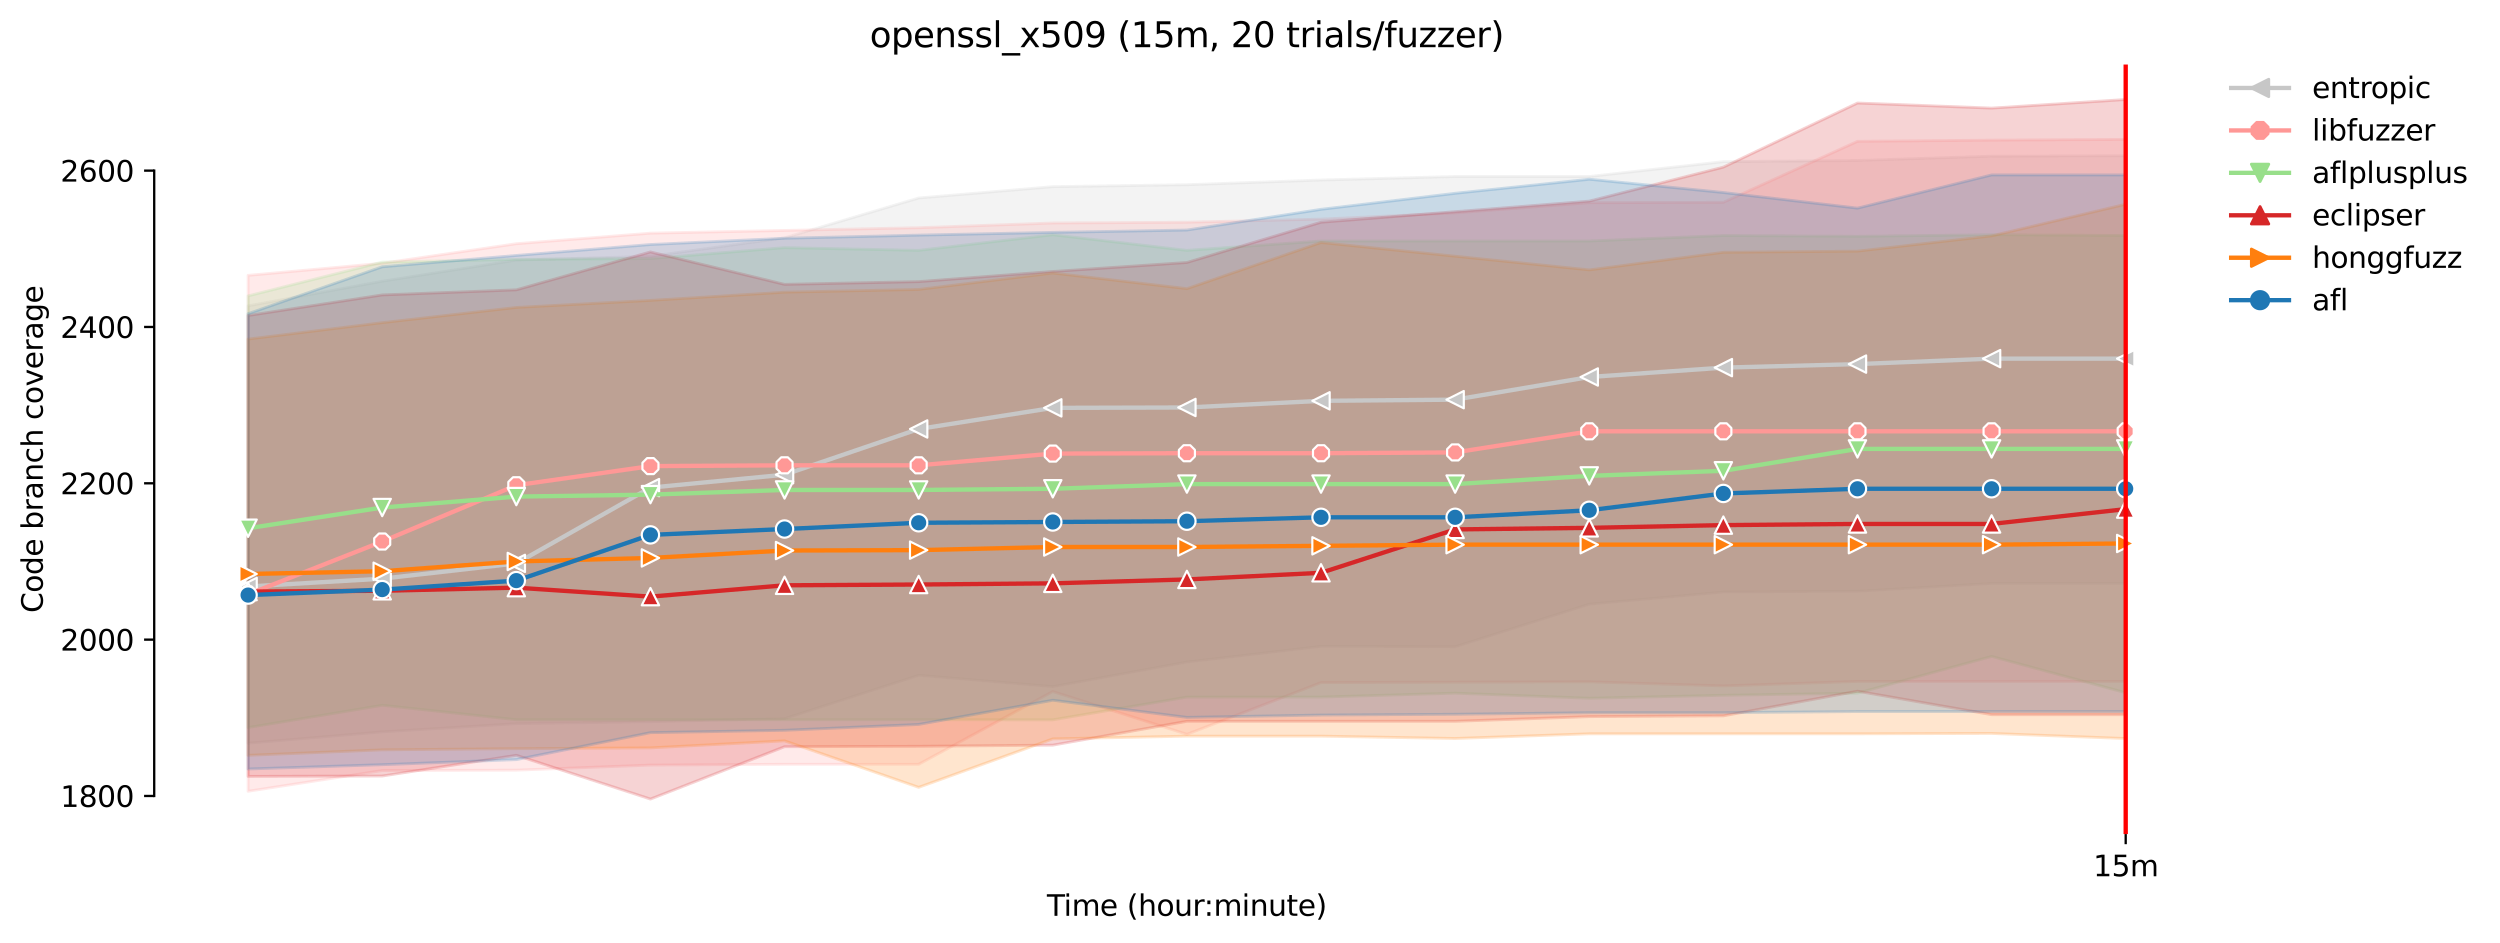 <?xml version="1.0" encoding="utf-8" standalone="no"?>
<!DOCTYPE svg PUBLIC "-//W3C//DTD SVG 1.1//EN"
  "http://www.w3.org/Graphics/SVG/1.1/DTD/svg11.dtd">
<svg xmlns:xlink="http://www.w3.org/1999/xlink" width="864.542pt" height="325.986pt" viewBox="0 0 864.542 325.986" xmlns="http://www.w3.org/2000/svg" version="1.1">
 <defs>
  <style type="text/css">*{stroke-linejoin: round; stroke-linecap: butt}</style>
 </defs>
 <g id="figure_1">
  <g id="patch_1">
   <path d="M 0 325.986 
L 864.542 325.986 
L 864.542 0 
L 0 0 
z
" style="fill: #ffffff"/>
  </g>
  <g id="axes_1">
   <g id="patch_2">
    <path d="M 53.328 288.43 
L 767.568 288.43 
L 767.568 22.318 
L 53.328 22.318 
z
" style="fill: #ffffff"/>
   </g>
   <g id="PolyCollection_1">
    <defs>
     <path id="m951d00cdc3" d="M 85.794 -220.213 
L 85.794 -68.979 
L 132.173 -72.898 
L 178.552 -75.736 
L 224.931 -76.412 
L 271.31 -77.493 
L 317.69 -92.492 
L 364.069 -88.576 
L 410.448 -97.09 
L 456.827 -102.496 
L 503.207 -102.358 
L 549.586 -117.093 
L 595.965 -121.282 
L 642.344 -121.552 
L 688.723 -124.256 
L 735.103 -124.256 
L 735.103 -272.111 
L 735.103 -272.111 
L 688.723 -271.975 
L 642.344 -270.489 
L 595.965 -270.083 
L 549.586 -264.948 
L 503.207 -264.948 
L 456.827 -263.731 
L 410.448 -262.109 
L 364.069 -261.434 
L 317.69 -257.514 
L 271.31 -243.729 
L 224.931 -237.377 
L 178.552 -236.025 
L 132.173 -228.727 
L 85.794 -220.213 
z
" style="stroke: #c7c7c7; stroke-opacity: 0.2"/>
    </defs>
    <g clip-path="url(#p926aef481c)">
     <use xlink:href="#m951d00cdc3" x="0" y="325.986" style="fill: #c7c7c7; fill-opacity: 0.2; stroke: #c7c7c7; stroke-opacity: 0.2"/>
    </g>
   </g>
   <g id="PolyCollection_2">
    <defs>
     <path id="mee00243ca5" d="M 85.794 -230.754 
L 85.794 -52.355 
L 132.173 -59.518 
L 178.552 -59.653 
L 224.931 -61.41 
L 271.31 -61.681 
L 317.69 -61.681 
L 364.069 -86.842 
L 410.448 -72.054 
L 456.827 -89.927 
L 503.207 -90.062 
L 549.586 -90.198 
L 595.965 -88.782 
L 642.344 -90.333 
L 688.723 -90.333 
L 735.103 -90.333 
L 735.103 -277.787 
L 735.103 -277.787 
L 688.723 -277.517 
L 642.344 -277.111 
L 595.965 -256.028 
L 549.586 -255.899 
L 503.207 -252.379 
L 456.827 -250.216 
L 410.448 -249.135 
L 364.069 -248.865 
L 317.69 -247.243 
L 271.31 -246.297 
L 224.931 -245.351 
L 178.552 -241.702 
L 132.173 -234.944 
L 85.794 -230.754 
z
" style="stroke: #ff9896; stroke-opacity: 0.2"/>
    </defs>
    <g clip-path="url(#p926aef481c)">
     <use xlink:href="#mee00243ca5" x="0" y="325.986" style="fill: #ff9896; fill-opacity: 0.2; stroke: #ff9896; stroke-opacity: 0.2"/>
    </g>
   </g>
   <g id="PolyCollection_3">
    <defs>
     <path id="m7e05499fe4" d="M 85.794 -223.666 
L 85.794 -74.385 
L 132.173 -82.095 
L 178.552 -77.088 
L 224.931 -77.088 
L 271.31 -77.088 
L 317.69 -77.088 
L 364.069 -77.061 
L 410.448 -84.903 
L 456.827 -84.927 
L 503.207 -86.278 
L 549.586 -84.521 
L 595.965 -85.545 
L 642.344 -86.278 
L 688.723 -98.982 
L 735.103 -86.413 
L 735.103 -244.54 
L 735.103 -244.54 
L 688.723 -244.81 
L 642.344 -244.269 
L 595.965 -244.54 
L 549.586 -242.648 
L 503.207 -242.648 
L 456.827 -242.648 
L 410.448 -239.404 
L 364.069 -244.81 
L 317.69 -239.404 
L 271.31 -240.35 
L 224.931 -236.566 
L 178.552 -236.296 
L 132.173 -235.35 
L 85.794 -223.666 
z
" style="stroke: #98df8a; stroke-opacity: 0.2"/>
    </defs>
    <g clip-path="url(#p926aef481c)">
     <use xlink:href="#m7e05499fe4" x="0" y="325.986" style="fill: #98df8a; fill-opacity: 0.2; stroke: #98df8a; stroke-opacity: 0.2"/>
    </g>
   </g>
   <g id="PolyCollection_4">
    <defs>
     <path id="ma77e0208a6" d="M 85.794 -216.874 
L 85.794 -57.491 
L 132.173 -57.626 
L 178.552 -64.789 
L 224.931 -49.652 
L 271.31 -67.762 
L 317.69 -67.898 
L 364.069 -68.303 
L 410.448 -76.547 
L 456.827 -76.547 
L 503.207 -76.547 
L 549.586 -78.169 
L 595.965 -78.439 
L 642.344 -86.954 
L 688.723 -78.845 
L 735.103 -78.845 
L 735.103 -291.572 
L 735.103 -291.572 
L 688.723 -288.599 
L 642.344 -290.356 
L 595.965 -268.191 
L 549.586 -256.433 
L 503.207 -252.784 
L 456.827 -249.135 
L 410.448 -235.214 
L 364.069 -232.106 
L 317.69 -228.592 
L 271.31 -227.646 
L 224.931 -238.863 
L 178.552 -225.754 
L 132.173 -223.997 
L 85.794 -216.874 
z
" style="stroke: #d62728; stroke-opacity: 0.2"/>
    </defs>
    <g clip-path="url(#p926aef481c)">
     <use xlink:href="#ma77e0208a6" x="0" y="325.986" style="fill: #d62728; fill-opacity: 0.2; stroke: #d62728; stroke-opacity: 0.2"/>
    </g>
   </g>
   <g id="PolyCollection_5">
    <defs>
     <path id="m28df4990fc" d="M 85.794 -208.725 
L 85.794 -64.789 
L 132.173 -66.681 
L 178.552 -67.087 
L 224.931 -67.357 
L 271.31 -69.79 
L 317.69 -53.707 
L 364.069 -70.465 
L 410.448 -71.412 
L 456.827 -71.412 
L 503.207 -70.601 
L 549.586 -72.222 
L 595.965 -72.222 
L 642.344 -72.222 
L 688.723 -72.358 
L 735.103 -70.584 
L 735.103 -255.352 
L 735.103 -255.352 
L 688.723 -244.405 
L 642.344 -239.134 
L 595.965 -238.728 
L 549.586 -232.646 
L 503.207 -237.377 
L 456.827 -242.107 
L 410.448 -226.159 
L 364.069 -231.565 
L 317.69 -225.889 
L 271.31 -224.943 
L 224.931 -222.105 
L 178.552 -219.672 
L 132.173 -214.401 
L 85.794 -208.725 
z
" style="stroke: #ff7f0e; stroke-opacity: 0.2"/>
    </defs>
    <g clip-path="url(#p926aef481c)">
     <use xlink:href="#m28df4990fc" x="0" y="325.986" style="fill: #ff7f0e; fill-opacity: 0.2; stroke: #ff7f0e; stroke-opacity: 0.2"/>
    </g>
   </g>
   <g id="PolyCollection_6">
    <defs>
     <path id="m17e80c202d" d="M 85.794 -217.51 
L 85.794 -60.059 
L 132.173 -61.546 
L 178.552 -63.302 
L 224.931 -72.625 
L 271.31 -73.439 
L 317.69 -75.466 
L 364.069 -83.829 
L 410.448 -77.899 
L 456.827 -78.71 
L 503.207 -78.98 
L 549.586 -79.521 
L 595.965 -79.521 
L 642.344 -79.926 
L 688.723 -79.926 
L 735.103 -79.926 
L 735.103 -265.488 
L 735.103 -265.488 
L 688.723 -265.488 
L 642.344 -254 
L 595.965 -259.406 
L 549.586 -264.001 
L 503.207 -259.136 
L 456.827 -253.595 
L 410.448 -246.432 
L 364.069 -245.621 
L 317.69 -244.675 
L 271.31 -243.594 
L 224.931 -241.431 
L 178.552 -237.647 
L 132.173 -233.728 
L 85.794 -217.51 
z
" style="stroke: #1f77b4; stroke-opacity: 0.2"/>
    </defs>
    <g clip-path="url(#p926aef481c)">
     <use xlink:href="#m17e80c202d" x="0" y="325.986" style="fill: #1f77b4; fill-opacity: 0.2; stroke: #1f77b4; stroke-opacity: 0.2"/>
    </g>
   </g>
   <g id="matplotlib.axis_1">
    <g id="xtick_1">
     <g id="line2d_1">
      <defs>
       <path id="m8b0d5ce87f" d="M 0 0 
L 0 3.5 
" style="stroke: #000000; stroke-width: 0.8"/>
      </defs>
      <g>
       <use xlink:href="#m8b0d5ce87f" x="735.103" y="288.43" style="stroke: #000000; stroke-width: 0.8"/>
      </g>
     </g>
     <g id="text_1">
      <!-- 15m -->
      <g transform="translate(723.87 303.029) scale(0.1 -0.1)">
       <defs>
        <path id="DejaVuSans-31" d="M 794 531 
L 1825 531 
L 1825 4091 
L 703 3866 
L 703 4441 
L 1819 4666 
L 2450 4666 
L 2450 531 
L 3481 531 
L 3481 0 
L 794 0 
L 794 531 
z
" transform="scale(0.016)"/>
        <path id="DejaVuSans-35" d="M 691 4666 
L 3169 4666 
L 3169 4134 
L 1269 4134 
L 1269 2991 
Q 1406 3038 1543 3061 
Q 1681 3084 1819 3084 
Q 2600 3084 3056 2656 
Q 3513 2228 3513 1497 
Q 3513 744 3044 326 
Q 2575 -91 1722 -91 
Q 1428 -91 1123 -41 
Q 819 9 494 109 
L 494 744 
Q 775 591 1075 516 
Q 1375 441 1709 441 
Q 2250 441 2565 725 
Q 2881 1009 2881 1497 
Q 2881 1984 2565 2268 
Q 2250 2553 1709 2553 
Q 1456 2553 1204 2497 
Q 953 2441 691 2322 
L 691 4666 
z
" transform="scale(0.016)"/>
        <path id="DejaVuSans-6d" d="M 3328 2828 
Q 3544 3216 3844 3400 
Q 4144 3584 4550 3584 
Q 5097 3584 5394 3201 
Q 5691 2819 5691 2113 
L 5691 0 
L 5113 0 
L 5113 2094 
Q 5113 2597 4934 2840 
Q 4756 3084 4391 3084 
Q 3944 3084 3684 2787 
Q 3425 2491 3425 1978 
L 3425 0 
L 2847 0 
L 2847 2094 
Q 2847 2600 2669 2842 
Q 2491 3084 2119 3084 
Q 1678 3084 1418 2786 
Q 1159 2488 1159 1978 
L 1159 0 
L 581 0 
L 581 3500 
L 1159 3500 
L 1159 2956 
Q 1356 3278 1631 3431 
Q 1906 3584 2284 3584 
Q 2666 3584 2933 3390 
Q 3200 3197 3328 2828 
z
" transform="scale(0.016)"/>
       </defs>
       <use xlink:href="#DejaVuSans-31"/>
       <use xlink:href="#DejaVuSans-35" x="63.623"/>
       <use xlink:href="#DejaVuSans-6d" x="127.246"/>
      </g>
     </g>
    </g>
    <g id="text_2">
     <!-- Time (hour:minute) -->
     <g transform="translate(362.041 316.707) scale(0.1 -0.1)">
      <defs>
       <path id="DejaVuSans-54" d="M -19 4666 
L 3928 4666 
L 3928 4134 
L 2272 4134 
L 2272 0 
L 1638 0 
L 1638 4134 
L -19 4134 
L -19 4666 
z
" transform="scale(0.016)"/>
       <path id="DejaVuSans-69" d="M 603 3500 
L 1178 3500 
L 1178 0 
L 603 0 
L 603 3500 
z
M 603 4863 
L 1178 4863 
L 1178 4134 
L 603 4134 
L 603 4863 
z
" transform="scale(0.016)"/>
       <path id="DejaVuSans-65" d="M 3597 1894 
L 3597 1613 
L 953 1613 
Q 991 1019 1311 708 
Q 1631 397 2203 397 
Q 2534 397 2845 478 
Q 3156 559 3463 722 
L 3463 178 
Q 3153 47 2828 -22 
Q 2503 -91 2169 -91 
Q 1331 -91 842 396 
Q 353 884 353 1716 
Q 353 2575 817 3079 
Q 1281 3584 2069 3584 
Q 2775 3584 3186 3129 
Q 3597 2675 3597 1894 
z
M 3022 2063 
Q 3016 2534 2758 2815 
Q 2500 3097 2075 3097 
Q 1594 3097 1305 2825 
Q 1016 2553 972 2059 
L 3022 2063 
z
" transform="scale(0.016)"/>
       <path id="DejaVuSans-20" transform="scale(0.016)"/>
       <path id="DejaVuSans-28" d="M 1984 4856 
Q 1566 4138 1362 3434 
Q 1159 2731 1159 2009 
Q 1159 1288 1364 580 
Q 1569 -128 1984 -844 
L 1484 -844 
Q 1016 -109 783 600 
Q 550 1309 550 2009 
Q 550 2706 781 3412 
Q 1013 4119 1484 4856 
L 1984 4856 
z
" transform="scale(0.016)"/>
       <path id="DejaVuSans-68" d="M 3513 2113 
L 3513 0 
L 2938 0 
L 2938 2094 
Q 2938 2591 2744 2837 
Q 2550 3084 2163 3084 
Q 1697 3084 1428 2787 
Q 1159 2491 1159 1978 
L 1159 0 
L 581 0 
L 581 4863 
L 1159 4863 
L 1159 2956 
Q 1366 3272 1645 3428 
Q 1925 3584 2291 3584 
Q 2894 3584 3203 3211 
Q 3513 2838 3513 2113 
z
" transform="scale(0.016)"/>
       <path id="DejaVuSans-6f" d="M 1959 3097 
Q 1497 3097 1228 2736 
Q 959 2375 959 1747 
Q 959 1119 1226 758 
Q 1494 397 1959 397 
Q 2419 397 2687 759 
Q 2956 1122 2956 1747 
Q 2956 2369 2687 2733 
Q 2419 3097 1959 3097 
z
M 1959 3584 
Q 2709 3584 3137 3096 
Q 3566 2609 3566 1747 
Q 3566 888 3137 398 
Q 2709 -91 1959 -91 
Q 1206 -91 779 398 
Q 353 888 353 1747 
Q 353 2609 779 3096 
Q 1206 3584 1959 3584 
z
" transform="scale(0.016)"/>
       <path id="DejaVuSans-75" d="M 544 1381 
L 544 3500 
L 1119 3500 
L 1119 1403 
Q 1119 906 1312 657 
Q 1506 409 1894 409 
Q 2359 409 2629 706 
Q 2900 1003 2900 1516 
L 2900 3500 
L 3475 3500 
L 3475 0 
L 2900 0 
L 2900 538 
Q 2691 219 2414 64 
Q 2138 -91 1772 -91 
Q 1169 -91 856 284 
Q 544 659 544 1381 
z
M 1991 3584 
L 1991 3584 
z
" transform="scale(0.016)"/>
       <path id="DejaVuSans-72" d="M 2631 2963 
Q 2534 3019 2420 3045 
Q 2306 3072 2169 3072 
Q 1681 3072 1420 2755 
Q 1159 2438 1159 1844 
L 1159 0 
L 581 0 
L 581 3500 
L 1159 3500 
L 1159 2956 
Q 1341 3275 1631 3429 
Q 1922 3584 2338 3584 
Q 2397 3584 2469 3576 
Q 2541 3569 2628 3553 
L 2631 2963 
z
" transform="scale(0.016)"/>
       <path id="DejaVuSans-3a" d="M 750 794 
L 1409 794 
L 1409 0 
L 750 0 
L 750 794 
z
M 750 3309 
L 1409 3309 
L 1409 2516 
L 750 2516 
L 750 3309 
z
" transform="scale(0.016)"/>
       <path id="DejaVuSans-6e" d="M 3513 2113 
L 3513 0 
L 2938 0 
L 2938 2094 
Q 2938 2591 2744 2837 
Q 2550 3084 2163 3084 
Q 1697 3084 1428 2787 
Q 1159 2491 1159 1978 
L 1159 0 
L 581 0 
L 581 3500 
L 1159 3500 
L 1159 2956 
Q 1366 3272 1645 3428 
Q 1925 3584 2291 3584 
Q 2894 3584 3203 3211 
Q 3513 2838 3513 2113 
z
" transform="scale(0.016)"/>
       <path id="DejaVuSans-74" d="M 1172 4494 
L 1172 3500 
L 2356 3500 
L 2356 3053 
L 1172 3053 
L 1172 1153 
Q 1172 725 1289 603 
Q 1406 481 1766 481 
L 2356 481 
L 2356 0 
L 1766 0 
Q 1100 0 847 248 
Q 594 497 594 1153 
L 594 3053 
L 172 3053 
L 172 3500 
L 594 3500 
L 594 4494 
L 1172 4494 
z
" transform="scale(0.016)"/>
       <path id="DejaVuSans-29" d="M 513 4856 
L 1013 4856 
Q 1481 4119 1714 3412 
Q 1947 2706 1947 2009 
Q 1947 1309 1714 600 
Q 1481 -109 1013 -844 
L 513 -844 
Q 928 -128 1133 580 
Q 1338 1288 1338 2009 
Q 1338 2731 1133 3434 
Q 928 4138 513 4856 
z
" transform="scale(0.016)"/>
      </defs>
      <use xlink:href="#DejaVuSans-54"/>
      <use xlink:href="#DejaVuSans-69" x="57.959"/>
      <use xlink:href="#DejaVuSans-6d" x="85.742"/>
      <use xlink:href="#DejaVuSans-65" x="183.154"/>
      <use xlink:href="#DejaVuSans-20" x="244.678"/>
      <use xlink:href="#DejaVuSans-28" x="276.465"/>
      <use xlink:href="#DejaVuSans-68" x="315.479"/>
      <use xlink:href="#DejaVuSans-6f" x="378.857"/>
      <use xlink:href="#DejaVuSans-75" x="440.039"/>
      <use xlink:href="#DejaVuSans-72" x="503.418"/>
      <use xlink:href="#DejaVuSans-3a" x="542.781"/>
      <use xlink:href="#DejaVuSans-6d" x="576.473"/>
      <use xlink:href="#DejaVuSans-69" x="673.885"/>
      <use xlink:href="#DejaVuSans-6e" x="701.668"/>
      <use xlink:href="#DejaVuSans-75" x="765.047"/>
      <use xlink:href="#DejaVuSans-74" x="828.426"/>
      <use xlink:href="#DejaVuSans-65" x="867.635"/>
      <use xlink:href="#DejaVuSans-29" x="929.158"/>
     </g>
    </g>
   </g>
   <g id="matplotlib.axis_2">
    <g id="ytick_1">
     <g id="line2d_2">
      <defs>
       <path id="m425a726127" d="M 0 0 
L -3.5 0 
" style="stroke: #000000; stroke-width: 0.8"/>
      </defs>
      <g>
       <use xlink:href="#m425a726127" x="53.328" y="275.253" style="stroke: #000000; stroke-width: 0.8"/>
      </g>
     </g>
     <g id="text_3">
      <!-- 1800 -->
      <g transform="translate(20.878 279.052) scale(0.1 -0.1)">
       <defs>
        <path id="DejaVuSans-38" d="M 2034 2216 
Q 1584 2216 1326 1975 
Q 1069 1734 1069 1313 
Q 1069 891 1326 650 
Q 1584 409 2034 409 
Q 2484 409 2743 651 
Q 3003 894 3003 1313 
Q 3003 1734 2745 1975 
Q 2488 2216 2034 2216 
z
M 1403 2484 
Q 997 2584 770 2862 
Q 544 3141 544 3541 
Q 544 4100 942 4425 
Q 1341 4750 2034 4750 
Q 2731 4750 3128 4425 
Q 3525 4100 3525 3541 
Q 3525 3141 3298 2862 
Q 3072 2584 2669 2484 
Q 3125 2378 3379 2068 
Q 3634 1759 3634 1313 
Q 3634 634 3220 271 
Q 2806 -91 2034 -91 
Q 1263 -91 848 271 
Q 434 634 434 1313 
Q 434 1759 690 2068 
Q 947 2378 1403 2484 
z
M 1172 3481 
Q 1172 3119 1398 2916 
Q 1625 2713 2034 2713 
Q 2441 2713 2670 2916 
Q 2900 3119 2900 3481 
Q 2900 3844 2670 4047 
Q 2441 4250 2034 4250 
Q 1625 4250 1398 4047 
Q 1172 3844 1172 3481 
z
" transform="scale(0.016)"/>
        <path id="DejaVuSans-30" d="M 2034 4250 
Q 1547 4250 1301 3770 
Q 1056 3291 1056 2328 
Q 1056 1369 1301 889 
Q 1547 409 2034 409 
Q 2525 409 2770 889 
Q 3016 1369 3016 2328 
Q 3016 3291 2770 3770 
Q 2525 4250 2034 4250 
z
M 2034 4750 
Q 2819 4750 3233 4129 
Q 3647 3509 3647 2328 
Q 3647 1150 3233 529 
Q 2819 -91 2034 -91 
Q 1250 -91 836 529 
Q 422 1150 422 2328 
Q 422 3509 836 4129 
Q 1250 4750 2034 4750 
z
" transform="scale(0.016)"/>
       </defs>
       <use xlink:href="#DejaVuSans-31"/>
       <use xlink:href="#DejaVuSans-38" x="63.623"/>
       <use xlink:href="#DejaVuSans-30" x="127.246"/>
       <use xlink:href="#DejaVuSans-30" x="190.869"/>
      </g>
     </g>
    </g>
    <g id="ytick_2">
     <g id="line2d_3">
      <g>
       <use xlink:href="#m425a726127" x="53.328" y="221.193" style="stroke: #000000; stroke-width: 0.8"/>
      </g>
     </g>
     <g id="text_4">
      <!-- 2000 -->
      <g transform="translate(20.878 224.992) scale(0.1 -0.1)">
       <defs>
        <path id="DejaVuSans-32" d="M 1228 531 
L 3431 531 
L 3431 0 
L 469 0 
L 469 531 
Q 828 903 1448 1529 
Q 2069 2156 2228 2338 
Q 2531 2678 2651 2914 
Q 2772 3150 2772 3378 
Q 2772 3750 2511 3984 
Q 2250 4219 1831 4219 
Q 1534 4219 1204 4116 
Q 875 4013 500 3803 
L 500 4441 
Q 881 4594 1212 4672 
Q 1544 4750 1819 4750 
Q 2544 4750 2975 4387 
Q 3406 4025 3406 3419 
Q 3406 3131 3298 2873 
Q 3191 2616 2906 2266 
Q 2828 2175 2409 1742 
Q 1991 1309 1228 531 
z
" transform="scale(0.016)"/>
       </defs>
       <use xlink:href="#DejaVuSans-32"/>
       <use xlink:href="#DejaVuSans-30" x="63.623"/>
       <use xlink:href="#DejaVuSans-30" x="127.246"/>
       <use xlink:href="#DejaVuSans-30" x="190.869"/>
      </g>
     </g>
    </g>
    <g id="ytick_3">
     <g id="line2d_4">
      <g>
       <use xlink:href="#m425a726127" x="53.328" y="167.132" style="stroke: #000000; stroke-width: 0.8"/>
      </g>
     </g>
     <g id="text_5">
      <!-- 2200 -->
      <g transform="translate(20.878 170.931) scale(0.1 -0.1)">
       <use xlink:href="#DejaVuSans-32"/>
       <use xlink:href="#DejaVuSans-32" x="63.623"/>
       <use xlink:href="#DejaVuSans-30" x="127.246"/>
       <use xlink:href="#DejaVuSans-30" x="190.869"/>
      </g>
     </g>
    </g>
    <g id="ytick_4">
     <g id="line2d_5">
      <g>
       <use xlink:href="#m425a726127" x="53.328" y="113.072" style="stroke: #000000; stroke-width: 0.8"/>
      </g>
     </g>
     <g id="text_6">
      <!-- 2400 -->
      <g transform="translate(20.878 116.871) scale(0.1 -0.1)">
       <defs>
        <path id="DejaVuSans-34" d="M 2419 4116 
L 825 1625 
L 2419 1625 
L 2419 4116 
z
M 2253 4666 
L 3047 4666 
L 3047 1625 
L 3713 1625 
L 3713 1100 
L 3047 1100 
L 3047 0 
L 2419 0 
L 2419 1100 
L 313 1100 
L 313 1709 
L 2253 4666 
z
" transform="scale(0.016)"/>
       </defs>
       <use xlink:href="#DejaVuSans-32"/>
       <use xlink:href="#DejaVuSans-34" x="63.623"/>
       <use xlink:href="#DejaVuSans-30" x="127.246"/>
       <use xlink:href="#DejaVuSans-30" x="190.869"/>
      </g>
     </g>
    </g>
    <g id="ytick_5">
     <g id="line2d_6">
      <g>
       <use xlink:href="#m425a726127" x="53.328" y="59.012" style="stroke: #000000; stroke-width: 0.8"/>
      </g>
     </g>
     <g id="text_7">
      <!-- 2600 -->
      <g transform="translate(20.878 62.811) scale(0.1 -0.1)">
       <defs>
        <path id="DejaVuSans-36" d="M 2113 2584 
Q 1688 2584 1439 2293 
Q 1191 2003 1191 1497 
Q 1191 994 1439 701 
Q 1688 409 2113 409 
Q 2538 409 2786 701 
Q 3034 994 3034 1497 
Q 3034 2003 2786 2293 
Q 2538 2584 2113 2584 
z
M 3366 4563 
L 3366 3988 
Q 3128 4100 2886 4159 
Q 2644 4219 2406 4219 
Q 1781 4219 1451 3797 
Q 1122 3375 1075 2522 
Q 1259 2794 1537 2939 
Q 1816 3084 2150 3084 
Q 2853 3084 3261 2657 
Q 3669 2231 3669 1497 
Q 3669 778 3244 343 
Q 2819 -91 2113 -91 
Q 1303 -91 875 529 
Q 447 1150 447 2328 
Q 447 3434 972 4092 
Q 1497 4750 2381 4750 
Q 2619 4750 2861 4703 
Q 3103 4656 3366 4563 
z
" transform="scale(0.016)"/>
       </defs>
       <use xlink:href="#DejaVuSans-32"/>
       <use xlink:href="#DejaVuSans-36" x="63.623"/>
       <use xlink:href="#DejaVuSans-30" x="127.246"/>
       <use xlink:href="#DejaVuSans-30" x="190.869"/>
      </g>
     </g>
    </g>
    <g id="text_8">
     <!-- Code branch coverage -->
     <g transform="translate(14.798 211.949) rotate(-90) scale(0.1 -0.1)">
      <defs>
       <path id="DejaVuSans-43" d="M 4122 4306 
L 4122 3641 
Q 3803 3938 3442 4084 
Q 3081 4231 2675 4231 
Q 1875 4231 1450 3742 
Q 1025 3253 1025 2328 
Q 1025 1406 1450 917 
Q 1875 428 2675 428 
Q 3081 428 3442 575 
Q 3803 722 4122 1019 
L 4122 359 
Q 3791 134 3420 21 
Q 3050 -91 2638 -91 
Q 1578 -91 968 557 
Q 359 1206 359 2328 
Q 359 3453 968 4101 
Q 1578 4750 2638 4750 
Q 3056 4750 3426 4639 
Q 3797 4528 4122 4306 
z
" transform="scale(0.016)"/>
       <path id="DejaVuSans-64" d="M 2906 2969 
L 2906 4863 
L 3481 4863 
L 3481 0 
L 2906 0 
L 2906 525 
Q 2725 213 2448 61 
Q 2172 -91 1784 -91 
Q 1150 -91 751 415 
Q 353 922 353 1747 
Q 353 2572 751 3078 
Q 1150 3584 1784 3584 
Q 2172 3584 2448 3432 
Q 2725 3281 2906 2969 
z
M 947 1747 
Q 947 1113 1208 752 
Q 1469 391 1925 391 
Q 2381 391 2643 752 
Q 2906 1113 2906 1747 
Q 2906 2381 2643 2742 
Q 2381 3103 1925 3103 
Q 1469 3103 1208 2742 
Q 947 2381 947 1747 
z
" transform="scale(0.016)"/>
       <path id="DejaVuSans-62" d="M 3116 1747 
Q 3116 2381 2855 2742 
Q 2594 3103 2138 3103 
Q 1681 3103 1420 2742 
Q 1159 2381 1159 1747 
Q 1159 1113 1420 752 
Q 1681 391 2138 391 
Q 2594 391 2855 752 
Q 3116 1113 3116 1747 
z
M 1159 2969 
Q 1341 3281 1617 3432 
Q 1894 3584 2278 3584 
Q 2916 3584 3314 3078 
Q 3713 2572 3713 1747 
Q 3713 922 3314 415 
Q 2916 -91 2278 -91 
Q 1894 -91 1617 61 
Q 1341 213 1159 525 
L 1159 0 
L 581 0 
L 581 4863 
L 1159 4863 
L 1159 2969 
z
" transform="scale(0.016)"/>
       <path id="DejaVuSans-61" d="M 2194 1759 
Q 1497 1759 1228 1600 
Q 959 1441 959 1056 
Q 959 750 1161 570 
Q 1363 391 1709 391 
Q 2188 391 2477 730 
Q 2766 1069 2766 1631 
L 2766 1759 
L 2194 1759 
z
M 3341 1997 
L 3341 0 
L 2766 0 
L 2766 531 
Q 2569 213 2275 61 
Q 1981 -91 1556 -91 
Q 1019 -91 701 211 
Q 384 513 384 1019 
Q 384 1609 779 1909 
Q 1175 2209 1959 2209 
L 2766 2209 
L 2766 2266 
Q 2766 2663 2505 2880 
Q 2244 3097 1772 3097 
Q 1472 3097 1187 3025 
Q 903 2953 641 2809 
L 641 3341 
Q 956 3463 1253 3523 
Q 1550 3584 1831 3584 
Q 2591 3584 2966 3190 
Q 3341 2797 3341 1997 
z
" transform="scale(0.016)"/>
       <path id="DejaVuSans-63" d="M 3122 3366 
L 3122 2828 
Q 2878 2963 2633 3030 
Q 2388 3097 2138 3097 
Q 1578 3097 1268 2742 
Q 959 2388 959 1747 
Q 959 1106 1268 751 
Q 1578 397 2138 397 
Q 2388 397 2633 464 
Q 2878 531 3122 666 
L 3122 134 
Q 2881 22 2623 -34 
Q 2366 -91 2075 -91 
Q 1284 -91 818 406 
Q 353 903 353 1747 
Q 353 2603 823 3093 
Q 1294 3584 2113 3584 
Q 2378 3584 2631 3529 
Q 2884 3475 3122 3366 
z
" transform="scale(0.016)"/>
       <path id="DejaVuSans-76" d="M 191 3500 
L 800 3500 
L 1894 563 
L 2988 3500 
L 3597 3500 
L 2284 0 
L 1503 0 
L 191 3500 
z
" transform="scale(0.016)"/>
       <path id="DejaVuSans-67" d="M 2906 1791 
Q 2906 2416 2648 2759 
Q 2391 3103 1925 3103 
Q 1463 3103 1205 2759 
Q 947 2416 947 1791 
Q 947 1169 1205 825 
Q 1463 481 1925 481 
Q 2391 481 2648 825 
Q 2906 1169 2906 1791 
z
M 3481 434 
Q 3481 -459 3084 -895 
Q 2688 -1331 1869 -1331 
Q 1566 -1331 1297 -1286 
Q 1028 -1241 775 -1147 
L 775 -588 
Q 1028 -725 1275 -790 
Q 1522 -856 1778 -856 
Q 2344 -856 2625 -561 
Q 2906 -266 2906 331 
L 2906 616 
Q 2728 306 2450 153 
Q 2172 0 1784 0 
Q 1141 0 747 490 
Q 353 981 353 1791 
Q 353 2603 747 3093 
Q 1141 3584 1784 3584 
Q 2172 3584 2450 3431 
Q 2728 3278 2906 2969 
L 2906 3500 
L 3481 3500 
L 3481 434 
z
" transform="scale(0.016)"/>
      </defs>
      <use xlink:href="#DejaVuSans-43"/>
      <use xlink:href="#DejaVuSans-6f" x="69.824"/>
      <use xlink:href="#DejaVuSans-64" x="131.006"/>
      <use xlink:href="#DejaVuSans-65" x="194.482"/>
      <use xlink:href="#DejaVuSans-20" x="256.006"/>
      <use xlink:href="#DejaVuSans-62" x="287.793"/>
      <use xlink:href="#DejaVuSans-72" x="351.27"/>
      <use xlink:href="#DejaVuSans-61" x="392.383"/>
      <use xlink:href="#DejaVuSans-6e" x="453.662"/>
      <use xlink:href="#DejaVuSans-63" x="517.041"/>
      <use xlink:href="#DejaVuSans-68" x="572.021"/>
      <use xlink:href="#DejaVuSans-20" x="635.4"/>
      <use xlink:href="#DejaVuSans-63" x="667.188"/>
      <use xlink:href="#DejaVuSans-6f" x="722.168"/>
      <use xlink:href="#DejaVuSans-76" x="783.35"/>
      <use xlink:href="#DejaVuSans-65" x="842.529"/>
      <use xlink:href="#DejaVuSans-72" x="904.053"/>
      <use xlink:href="#DejaVuSans-61" x="945.166"/>
      <use xlink:href="#DejaVuSans-67" x="1006.445"/>
      <use xlink:href="#DejaVuSans-65" x="1069.922"/>
     </g>
    </g>
   </g>
   <g id="line2d_7">
    <path d="M 85.794 202.812 
L 132.173 200.109 
L 178.552 194.838 
L 224.931 168.619 
L 271.31 164.159 
L 317.69 148.346 
L 364.069 141.048 
L 410.448 140.913 
L 456.827 138.615 
L 503.207 138.21 
L 549.586 130.371 
L 595.965 127.128 
L 642.344 125.911 
L 688.723 124.019 
L 735.103 124.019 
" clip-path="url(#p926aef481c)" style="fill: none; stroke: #c7c7c7; stroke-width: 1.5; stroke-linecap: square"/>
    <defs>
     <path id="m25892e9fd3" d="M -3 -0 
L 3 3 
L 3 -3 
z
" style="stroke: #ffffff; stroke-width: 0.75; stroke-linejoin: miter"/>
    </defs>
    <g clip-path="url(#p926aef481c)">
     <use xlink:href="#m25892e9fd3" x="85.794" y="202.812" style="fill: #c7c7c7; stroke: #ffffff; stroke-width: 0.75; stroke-linejoin: miter"/>
     <use xlink:href="#m25892e9fd3" x="132.173" y="200.109" style="fill: #c7c7c7; stroke: #ffffff; stroke-width: 0.75; stroke-linejoin: miter"/>
     <use xlink:href="#m25892e9fd3" x="178.552" y="194.838" style="fill: #c7c7c7; stroke: #ffffff; stroke-width: 0.75; stroke-linejoin: miter"/>
     <use xlink:href="#m25892e9fd3" x="224.931" y="168.619" style="fill: #c7c7c7; stroke: #ffffff; stroke-width: 0.75; stroke-linejoin: miter"/>
     <use xlink:href="#m25892e9fd3" x="271.31" y="164.159" style="fill: #c7c7c7; stroke: #ffffff; stroke-width: 0.75; stroke-linejoin: miter"/>
     <use xlink:href="#m25892e9fd3" x="317.69" y="148.346" style="fill: #c7c7c7; stroke: #ffffff; stroke-width: 0.75; stroke-linejoin: miter"/>
     <use xlink:href="#m25892e9fd3" x="364.069" y="141.048" style="fill: #c7c7c7; stroke: #ffffff; stroke-width: 0.75; stroke-linejoin: miter"/>
     <use xlink:href="#m25892e9fd3" x="410.448" y="140.913" style="fill: #c7c7c7; stroke: #ffffff; stroke-width: 0.75; stroke-linejoin: miter"/>
     <use xlink:href="#m25892e9fd3" x="456.827" y="138.615" style="fill: #c7c7c7; stroke: #ffffff; stroke-width: 0.75; stroke-linejoin: miter"/>
     <use xlink:href="#m25892e9fd3" x="503.207" y="138.21" style="fill: #c7c7c7; stroke: #ffffff; stroke-width: 0.75; stroke-linejoin: miter"/>
     <use xlink:href="#m25892e9fd3" x="549.586" y="130.371" style="fill: #c7c7c7; stroke: #ffffff; stroke-width: 0.75; stroke-linejoin: miter"/>
     <use xlink:href="#m25892e9fd3" x="595.965" y="127.128" style="fill: #c7c7c7; stroke: #ffffff; stroke-width: 0.75; stroke-linejoin: miter"/>
     <use xlink:href="#m25892e9fd3" x="642.344" y="125.911" style="fill: #c7c7c7; stroke: #ffffff; stroke-width: 0.75; stroke-linejoin: miter"/>
     <use xlink:href="#m25892e9fd3" x="688.723" y="124.019" style="fill: #c7c7c7; stroke: #ffffff; stroke-width: 0.75; stroke-linejoin: miter"/>
     <use xlink:href="#m25892e9fd3" x="735.103" y="124.019" style="fill: #c7c7c7; stroke: #ffffff; stroke-width: 0.75; stroke-linejoin: miter"/>
    </g>
   </g>
   <g id="line2d_8">
    <path d="M 85.794 205.515 
L 132.173 187.27 
L 178.552 167.808 
L 224.931 161.186 
L 271.31 160.915 
L 317.69 160.915 
L 364.069 156.861 
L 410.448 156.726 
L 456.827 156.726 
L 503.207 156.455 
L 549.586 149.157 
L 595.965 149.157 
L 642.344 149.157 
L 688.723 149.157 
L 735.103 149.157 
" clip-path="url(#p926aef481c)" style="fill: none; stroke: #ff9896; stroke-width: 1.5; stroke-linecap: square"/>
    <defs>
     <path id="md20b3487ed" d="M -1.148 -2.772 
L -2.772 -1.148 
L -2.772 1.148 
L -1.148 2.772 
L 1.148 2.772 
L 2.772 1.148 
L 2.772 -1.148 
L 1.148 -2.772 
z
" style="stroke: #ffffff; stroke-width: 0.75; stroke-linejoin: miter"/>
    </defs>
    <g clip-path="url(#p926aef481c)">
     <use xlink:href="#md20b3487ed" x="85.794" y="205.515" style="fill: #ff9896; stroke: #ffffff; stroke-width: 0.75; stroke-linejoin: miter"/>
     <use xlink:href="#md20b3487ed" x="132.173" y="187.27" style="fill: #ff9896; stroke: #ffffff; stroke-width: 0.75; stroke-linejoin: miter"/>
     <use xlink:href="#md20b3487ed" x="178.552" y="167.808" style="fill: #ff9896; stroke: #ffffff; stroke-width: 0.75; stroke-linejoin: miter"/>
     <use xlink:href="#md20b3487ed" x="224.931" y="161.186" style="fill: #ff9896; stroke: #ffffff; stroke-width: 0.75; stroke-linejoin: miter"/>
     <use xlink:href="#md20b3487ed" x="271.31" y="160.915" style="fill: #ff9896; stroke: #ffffff; stroke-width: 0.75; stroke-linejoin: miter"/>
     <use xlink:href="#md20b3487ed" x="317.69" y="160.915" style="fill: #ff9896; stroke: #ffffff; stroke-width: 0.75; stroke-linejoin: miter"/>
     <use xlink:href="#md20b3487ed" x="364.069" y="156.861" style="fill: #ff9896; stroke: #ffffff; stroke-width: 0.75; stroke-linejoin: miter"/>
     <use xlink:href="#md20b3487ed" x="410.448" y="156.726" style="fill: #ff9896; stroke: #ffffff; stroke-width: 0.75; stroke-linejoin: miter"/>
     <use xlink:href="#md20b3487ed" x="456.827" y="156.726" style="fill: #ff9896; stroke: #ffffff; stroke-width: 0.75; stroke-linejoin: miter"/>
     <use xlink:href="#md20b3487ed" x="503.207" y="156.455" style="fill: #ff9896; stroke: #ffffff; stroke-width: 0.75; stroke-linejoin: miter"/>
     <use xlink:href="#md20b3487ed" x="549.586" y="149.157" style="fill: #ff9896; stroke: #ffffff; stroke-width: 0.75; stroke-linejoin: miter"/>
     <use xlink:href="#md20b3487ed" x="595.965" y="149.157" style="fill: #ff9896; stroke: #ffffff; stroke-width: 0.75; stroke-linejoin: miter"/>
     <use xlink:href="#md20b3487ed" x="642.344" y="149.157" style="fill: #ff9896; stroke: #ffffff; stroke-width: 0.75; stroke-linejoin: miter"/>
     <use xlink:href="#md20b3487ed" x="688.723" y="149.157" style="fill: #ff9896; stroke: #ffffff; stroke-width: 0.75; stroke-linejoin: miter"/>
     <use xlink:href="#md20b3487ed" x="735.103" y="149.157" style="fill: #ff9896; stroke: #ffffff; stroke-width: 0.75; stroke-linejoin: miter"/>
    </g>
   </g>
   <g id="line2d_9">
    <path d="M 85.794 182.675 
L 132.173 175.512 
L 178.552 171.727 
L 224.931 171.052 
L 271.31 169.43 
L 317.69 169.43 
L 364.069 169.024 
L 410.448 167.403 
L 456.827 167.403 
L 503.207 167.403 
L 549.586 164.564 
L 595.965 162.807 
L 642.344 155.239 
L 688.723 155.239 
L 735.103 155.239 
" clip-path="url(#p926aef481c)" style="fill: none; stroke: #98df8a; stroke-width: 1.5; stroke-linecap: square"/>
    <defs>
     <path id="m2203f569f6" d="M -0 3 
L 3 -3 
L -3 -3 
z
" style="stroke: #ffffff; stroke-width: 0.75; stroke-linejoin: miter"/>
    </defs>
    <g clip-path="url(#p926aef481c)">
     <use xlink:href="#m2203f569f6" x="85.794" y="182.675" style="fill: #98df8a; stroke: #ffffff; stroke-width: 0.75; stroke-linejoin: miter"/>
     <use xlink:href="#m2203f569f6" x="132.173" y="175.512" style="fill: #98df8a; stroke: #ffffff; stroke-width: 0.75; stroke-linejoin: miter"/>
     <use xlink:href="#m2203f569f6" x="178.552" y="171.727" style="fill: #98df8a; stroke: #ffffff; stroke-width: 0.75; stroke-linejoin: miter"/>
     <use xlink:href="#m2203f569f6" x="224.931" y="171.052" style="fill: #98df8a; stroke: #ffffff; stroke-width: 0.75; stroke-linejoin: miter"/>
     <use xlink:href="#m2203f569f6" x="271.31" y="169.43" style="fill: #98df8a; stroke: #ffffff; stroke-width: 0.75; stroke-linejoin: miter"/>
     <use xlink:href="#m2203f569f6" x="317.69" y="169.43" style="fill: #98df8a; stroke: #ffffff; stroke-width: 0.75; stroke-linejoin: miter"/>
     <use xlink:href="#m2203f569f6" x="364.069" y="169.024" style="fill: #98df8a; stroke: #ffffff; stroke-width: 0.75; stroke-linejoin: miter"/>
     <use xlink:href="#m2203f569f6" x="410.448" y="167.403" style="fill: #98df8a; stroke: #ffffff; stroke-width: 0.75; stroke-linejoin: miter"/>
     <use xlink:href="#m2203f569f6" x="456.827" y="167.403" style="fill: #98df8a; stroke: #ffffff; stroke-width: 0.75; stroke-linejoin: miter"/>
     <use xlink:href="#m2203f569f6" x="503.207" y="167.403" style="fill: #98df8a; stroke: #ffffff; stroke-width: 0.75; stroke-linejoin: miter"/>
     <use xlink:href="#m2203f569f6" x="549.586" y="164.564" style="fill: #98df8a; stroke: #ffffff; stroke-width: 0.75; stroke-linejoin: miter"/>
     <use xlink:href="#m2203f569f6" x="595.965" y="162.807" style="fill: #98df8a; stroke: #ffffff; stroke-width: 0.75; stroke-linejoin: miter"/>
     <use xlink:href="#m2203f569f6" x="642.344" y="155.239" style="fill: #98df8a; stroke: #ffffff; stroke-width: 0.75; stroke-linejoin: miter"/>
     <use xlink:href="#m2203f569f6" x="688.723" y="155.239" style="fill: #98df8a; stroke: #ffffff; stroke-width: 0.75; stroke-linejoin: miter"/>
     <use xlink:href="#m2203f569f6" x="735.103" y="155.239" style="fill: #98df8a; stroke: #ffffff; stroke-width: 0.75; stroke-linejoin: miter"/>
    </g>
   </g>
   <g id="line2d_10">
    <path d="M 85.794 204.569 
L 132.173 204.299 
L 178.552 203.218 
L 224.931 206.326 
L 271.31 202.407 
L 317.69 202.136 
L 364.069 201.731 
L 410.448 200.379 
L 456.827 198.082 
L 503.207 183.08 
L 549.586 182.539 
L 595.965 181.593 
L 642.344 181.188 
L 688.723 181.188 
L 735.103 176.052 
" clip-path="url(#p926aef481c)" style="fill: none; stroke: #d62728; stroke-width: 1.5; stroke-linecap: square"/>
    <defs>
     <path id="m3bc9af55a0" d="M 0 -3 
L -3 3 
L 3 3 
z
" style="stroke: #ffffff; stroke-width: 0.75; stroke-linejoin: miter"/>
    </defs>
    <g clip-path="url(#p926aef481c)">
     <use xlink:href="#m3bc9af55a0" x="85.794" y="204.569" style="fill: #d62728; stroke: #ffffff; stroke-width: 0.75; stroke-linejoin: miter"/>
     <use xlink:href="#m3bc9af55a0" x="132.173" y="204.299" style="fill: #d62728; stroke: #ffffff; stroke-width: 0.75; stroke-linejoin: miter"/>
     <use xlink:href="#m3bc9af55a0" x="178.552" y="203.218" style="fill: #d62728; stroke: #ffffff; stroke-width: 0.75; stroke-linejoin: miter"/>
     <use xlink:href="#m3bc9af55a0" x="224.931" y="206.326" style="fill: #d62728; stroke: #ffffff; stroke-width: 0.75; stroke-linejoin: miter"/>
     <use xlink:href="#m3bc9af55a0" x="271.31" y="202.407" style="fill: #d62728; stroke: #ffffff; stroke-width: 0.75; stroke-linejoin: miter"/>
     <use xlink:href="#m3bc9af55a0" x="317.69" y="202.136" style="fill: #d62728; stroke: #ffffff; stroke-width: 0.75; stroke-linejoin: miter"/>
     <use xlink:href="#m3bc9af55a0" x="364.069" y="201.731" style="fill: #d62728; stroke: #ffffff; stroke-width: 0.75; stroke-linejoin: miter"/>
     <use xlink:href="#m3bc9af55a0" x="410.448" y="200.379" style="fill: #d62728; stroke: #ffffff; stroke-width: 0.75; stroke-linejoin: miter"/>
     <use xlink:href="#m3bc9af55a0" x="456.827" y="198.082" style="fill: #d62728; stroke: #ffffff; stroke-width: 0.75; stroke-linejoin: miter"/>
     <use xlink:href="#m3bc9af55a0" x="503.207" y="183.08" style="fill: #d62728; stroke: #ffffff; stroke-width: 0.75; stroke-linejoin: miter"/>
     <use xlink:href="#m3bc9af55a0" x="549.586" y="182.539" style="fill: #d62728; stroke: #ffffff; stroke-width: 0.75; stroke-linejoin: miter"/>
     <use xlink:href="#m3bc9af55a0" x="595.965" y="181.593" style="fill: #d62728; stroke: #ffffff; stroke-width: 0.75; stroke-linejoin: miter"/>
     <use xlink:href="#m3bc9af55a0" x="642.344" y="181.188" style="fill: #d62728; stroke: #ffffff; stroke-width: 0.75; stroke-linejoin: miter"/>
     <use xlink:href="#m3bc9af55a0" x="688.723" y="181.188" style="fill: #d62728; stroke: #ffffff; stroke-width: 0.75; stroke-linejoin: miter"/>
     <use xlink:href="#m3bc9af55a0" x="735.103" y="176.052" style="fill: #d62728; stroke: #ffffff; stroke-width: 0.75; stroke-linejoin: miter"/>
    </g>
   </g>
   <g id="line2d_11">
    <path d="M 85.794 198.487 
L 132.173 197.541 
L 178.552 194.162 
L 224.931 192.946 
L 271.31 190.378 
L 317.69 190.243 
L 364.069 189.162 
L 410.448 189.162 
L 456.827 188.756 
L 503.207 188.351 
L 549.586 188.351 
L 595.965 188.351 
L 642.344 188.351 
L 688.723 188.351 
L 735.103 187.945 
" clip-path="url(#p926aef481c)" style="fill: none; stroke: #ff7f0e; stroke-width: 1.5; stroke-linecap: square"/>
    <defs>
     <path id="md328c8ec77" d="M 3 0 
L -3 -3 
L -3 3 
z
" style="stroke: #ffffff; stroke-width: 0.75; stroke-linejoin: miter"/>
    </defs>
    <g clip-path="url(#p926aef481c)">
     <use xlink:href="#md328c8ec77" x="85.794" y="198.487" style="fill: #ff7f0e; stroke: #ffffff; stroke-width: 0.75; stroke-linejoin: miter"/>
     <use xlink:href="#md328c8ec77" x="132.173" y="197.541" style="fill: #ff7f0e; stroke: #ffffff; stroke-width: 0.75; stroke-linejoin: miter"/>
     <use xlink:href="#md328c8ec77" x="178.552" y="194.162" style="fill: #ff7f0e; stroke: #ffffff; stroke-width: 0.75; stroke-linejoin: miter"/>
     <use xlink:href="#md328c8ec77" x="224.931" y="192.946" style="fill: #ff7f0e; stroke: #ffffff; stroke-width: 0.75; stroke-linejoin: miter"/>
     <use xlink:href="#md328c8ec77" x="271.31" y="190.378" style="fill: #ff7f0e; stroke: #ffffff; stroke-width: 0.75; stroke-linejoin: miter"/>
     <use xlink:href="#md328c8ec77" x="317.69" y="190.243" style="fill: #ff7f0e; stroke: #ffffff; stroke-width: 0.75; stroke-linejoin: miter"/>
     <use xlink:href="#md328c8ec77" x="364.069" y="189.162" style="fill: #ff7f0e; stroke: #ffffff; stroke-width: 0.75; stroke-linejoin: miter"/>
     <use xlink:href="#md328c8ec77" x="410.448" y="189.162" style="fill: #ff7f0e; stroke: #ffffff; stroke-width: 0.75; stroke-linejoin: miter"/>
     <use xlink:href="#md328c8ec77" x="456.827" y="188.756" style="fill: #ff7f0e; stroke: #ffffff; stroke-width: 0.75; stroke-linejoin: miter"/>
     <use xlink:href="#md328c8ec77" x="503.207" y="188.351" style="fill: #ff7f0e; stroke: #ffffff; stroke-width: 0.75; stroke-linejoin: miter"/>
     <use xlink:href="#md328c8ec77" x="549.586" y="188.351" style="fill: #ff7f0e; stroke: #ffffff; stroke-width: 0.75; stroke-linejoin: miter"/>
     <use xlink:href="#md328c8ec77" x="595.965" y="188.351" style="fill: #ff7f0e; stroke: #ffffff; stroke-width: 0.75; stroke-linejoin: miter"/>
     <use xlink:href="#md328c8ec77" x="642.344" y="188.351" style="fill: #ff7f0e; stroke: #ffffff; stroke-width: 0.75; stroke-linejoin: miter"/>
     <use xlink:href="#md328c8ec77" x="688.723" y="188.351" style="fill: #ff7f0e; stroke: #ffffff; stroke-width: 0.75; stroke-linejoin: miter"/>
     <use xlink:href="#md328c8ec77" x="735.103" y="187.945" style="fill: #ff7f0e; stroke: #ffffff; stroke-width: 0.75; stroke-linejoin: miter"/>
    </g>
   </g>
   <g id="line2d_12">
    <path d="M 85.794 205.785 
L 132.173 203.893 
L 178.552 200.785 
L 224.931 184.972 
L 271.31 182.945 
L 317.69 180.782 
L 364.069 180.512 
L 410.448 180.242 
L 456.827 178.89 
L 503.207 178.89 
L 549.586 176.458 
L 595.965 170.646 
L 642.344 169.024 
L 688.723 169.024 
L 735.103 169.024 
" clip-path="url(#p926aef481c)" style="fill: none; stroke: #1f77b4; stroke-width: 1.5; stroke-linecap: square"/>
    <defs>
     <path id="m7e16b1daef" d="M 0 3 
C 0.796 3 1.559 2.684 2.121 2.121 
C 2.684 1.559 3 0.796 3 0 
C 3 -0.796 2.684 -1.559 2.121 -2.121 
C 1.559 -2.684 0.796 -3 0 -3 
C -0.796 -3 -1.559 -2.684 -2.121 -2.121 
C -2.684 -1.559 -3 -0.796 -3 0 
C -3 0.796 -2.684 1.559 -2.121 2.121 
C -1.559 2.684 -0.796 3 0 3 
z
" style="stroke: #ffffff; stroke-width: 0.75"/>
    </defs>
    <g clip-path="url(#p926aef481c)">
     <use xlink:href="#m7e16b1daef" x="85.794" y="205.785" style="fill: #1f77b4; stroke: #ffffff; stroke-width: 0.75"/>
     <use xlink:href="#m7e16b1daef" x="132.173" y="203.893" style="fill: #1f77b4; stroke: #ffffff; stroke-width: 0.75"/>
     <use xlink:href="#m7e16b1daef" x="178.552" y="200.785" style="fill: #1f77b4; stroke: #ffffff; stroke-width: 0.75"/>
     <use xlink:href="#m7e16b1daef" x="224.931" y="184.972" style="fill: #1f77b4; stroke: #ffffff; stroke-width: 0.75"/>
     <use xlink:href="#m7e16b1daef" x="271.31" y="182.945" style="fill: #1f77b4; stroke: #ffffff; stroke-width: 0.75"/>
     <use xlink:href="#m7e16b1daef" x="317.69" y="180.782" style="fill: #1f77b4; stroke: #ffffff; stroke-width: 0.75"/>
     <use xlink:href="#m7e16b1daef" x="364.069" y="180.512" style="fill: #1f77b4; stroke: #ffffff; stroke-width: 0.75"/>
     <use xlink:href="#m7e16b1daef" x="410.448" y="180.242" style="fill: #1f77b4; stroke: #ffffff; stroke-width: 0.75"/>
     <use xlink:href="#m7e16b1daef" x="456.827" y="178.89" style="fill: #1f77b4; stroke: #ffffff; stroke-width: 0.75"/>
     <use xlink:href="#m7e16b1daef" x="503.207" y="178.89" style="fill: #1f77b4; stroke: #ffffff; stroke-width: 0.75"/>
     <use xlink:href="#m7e16b1daef" x="549.586" y="176.458" style="fill: #1f77b4; stroke: #ffffff; stroke-width: 0.75"/>
     <use xlink:href="#m7e16b1daef" x="595.965" y="170.646" style="fill: #1f77b4; stroke: #ffffff; stroke-width: 0.75"/>
     <use xlink:href="#m7e16b1daef" x="642.344" y="169.024" style="fill: #1f77b4; stroke: #ffffff; stroke-width: 0.75"/>
     <use xlink:href="#m7e16b1daef" x="688.723" y="169.024" style="fill: #1f77b4; stroke: #ffffff; stroke-width: 0.75"/>
     <use xlink:href="#m7e16b1daef" x="735.103" y="169.024" style="fill: #1f77b4; stroke: #ffffff; stroke-width: 0.75"/>
    </g>
   </g>
   <g id="line2d_13"/>
   <g id="line2d_14"/>
   <g id="line2d_15"/>
   <g id="line2d_16"/>
   <g id="line2d_17"/>
   <g id="line2d_18"/>
   <g id="line2d_19">
    <path d="M 735.103 288.43 
L 735.103 22.318 
" clip-path="url(#p926aef481c)" style="fill: none; stroke: #ff0000; stroke-width: 1.5; stroke-linecap: square"/>
   </g>
   <g id="patch_3">
    <path d="M 53.328 275.253 
L 53.328 59.012 
" style="fill: none; stroke: #000000; stroke-width: 0.8; stroke-linejoin: miter; stroke-linecap: square"/>
   </g>
   <g id="patch_4">
    <path d="M 735.103 288.43 
L 735.103 288.43 
" style="fill: none; stroke: #000000; stroke-width: 0.8; stroke-linejoin: miter; stroke-linecap: square"/>
   </g>
   <g id="text_9">
    <!-- openssl_x509 (15m, 20 trials/fuzzer) -->
    <g transform="translate(300.78 16.318) scale(0.12 -0.12)">
     <defs>
      <path id="DejaVuSans-70" d="M 1159 525 
L 1159 -1331 
L 581 -1331 
L 581 3500 
L 1159 3500 
L 1159 2969 
Q 1341 3281 1617 3432 
Q 1894 3584 2278 3584 
Q 2916 3584 3314 3078 
Q 3713 2572 3713 1747 
Q 3713 922 3314 415 
Q 2916 -91 2278 -91 
Q 1894 -91 1617 61 
Q 1341 213 1159 525 
z
M 3116 1747 
Q 3116 2381 2855 2742 
Q 2594 3103 2138 3103 
Q 1681 3103 1420 2742 
Q 1159 2381 1159 1747 
Q 1159 1113 1420 752 
Q 1681 391 2138 391 
Q 2594 391 2855 752 
Q 3116 1113 3116 1747 
z
" transform="scale(0.016)"/>
      <path id="DejaVuSans-73" d="M 2834 3397 
L 2834 2853 
Q 2591 2978 2328 3040 
Q 2066 3103 1784 3103 
Q 1356 3103 1142 2972 
Q 928 2841 928 2578 
Q 928 2378 1081 2264 
Q 1234 2150 1697 2047 
L 1894 2003 
Q 2506 1872 2764 1633 
Q 3022 1394 3022 966 
Q 3022 478 2636 193 
Q 2250 -91 1575 -91 
Q 1294 -91 989 -36 
Q 684 19 347 128 
L 347 722 
Q 666 556 975 473 
Q 1284 391 1588 391 
Q 1994 391 2212 530 
Q 2431 669 2431 922 
Q 2431 1156 2273 1281 
Q 2116 1406 1581 1522 
L 1381 1569 
Q 847 1681 609 1914 
Q 372 2147 372 2553 
Q 372 3047 722 3315 
Q 1072 3584 1716 3584 
Q 2034 3584 2315 3537 
Q 2597 3491 2834 3397 
z
" transform="scale(0.016)"/>
      <path id="DejaVuSans-6c" d="M 603 4863 
L 1178 4863 
L 1178 0 
L 603 0 
L 603 4863 
z
" transform="scale(0.016)"/>
      <path id="DejaVuSans-5f" d="M 3263 -1063 
L 3263 -1509 
L -63 -1509 
L -63 -1063 
L 3263 -1063 
z
" transform="scale(0.016)"/>
      <path id="DejaVuSans-78" d="M 3513 3500 
L 2247 1797 
L 3578 0 
L 2900 0 
L 1881 1375 
L 863 0 
L 184 0 
L 1544 1831 
L 300 3500 
L 978 3500 
L 1906 2253 
L 2834 3500 
L 3513 3500 
z
" transform="scale(0.016)"/>
      <path id="DejaVuSans-39" d="M 703 97 
L 703 672 
Q 941 559 1184 500 
Q 1428 441 1663 441 
Q 2288 441 2617 861 
Q 2947 1281 2994 2138 
Q 2813 1869 2534 1725 
Q 2256 1581 1919 1581 
Q 1219 1581 811 2004 
Q 403 2428 403 3163 
Q 403 3881 828 4315 
Q 1253 4750 1959 4750 
Q 2769 4750 3195 4129 
Q 3622 3509 3622 2328 
Q 3622 1225 3098 567 
Q 2575 -91 1691 -91 
Q 1453 -91 1209 -44 
Q 966 3 703 97 
z
M 1959 2075 
Q 2384 2075 2632 2365 
Q 2881 2656 2881 3163 
Q 2881 3666 2632 3958 
Q 2384 4250 1959 4250 
Q 1534 4250 1286 3958 
Q 1038 3666 1038 3163 
Q 1038 2656 1286 2365 
Q 1534 2075 1959 2075 
z
" transform="scale(0.016)"/>
      <path id="DejaVuSans-2c" d="M 750 794 
L 1409 794 
L 1409 256 
L 897 -744 
L 494 -744 
L 750 256 
L 750 794 
z
" transform="scale(0.016)"/>
      <path id="DejaVuSans-2f" d="M 1625 4666 
L 2156 4666 
L 531 -594 
L 0 -594 
L 1625 4666 
z
" transform="scale(0.016)"/>
      <path id="DejaVuSans-66" d="M 2375 4863 
L 2375 4384 
L 1825 4384 
Q 1516 4384 1395 4259 
Q 1275 4134 1275 3809 
L 1275 3500 
L 2222 3500 
L 2222 3053 
L 1275 3053 
L 1275 0 
L 697 0 
L 697 3053 
L 147 3053 
L 147 3500 
L 697 3500 
L 697 3744 
Q 697 4328 969 4595 
Q 1241 4863 1831 4863 
L 2375 4863 
z
" transform="scale(0.016)"/>
      <path id="DejaVuSans-7a" d="M 353 3500 
L 3084 3500 
L 3084 2975 
L 922 459 
L 3084 459 
L 3084 0 
L 275 0 
L 275 525 
L 2438 3041 
L 353 3041 
L 353 3500 
z
" transform="scale(0.016)"/>
     </defs>
     <use xlink:href="#DejaVuSans-6f"/>
     <use xlink:href="#DejaVuSans-70" x="61.182"/>
     <use xlink:href="#DejaVuSans-65" x="124.658"/>
     <use xlink:href="#DejaVuSans-6e" x="186.182"/>
     <use xlink:href="#DejaVuSans-73" x="249.561"/>
     <use xlink:href="#DejaVuSans-73" x="301.66"/>
     <use xlink:href="#DejaVuSans-6c" x="353.76"/>
     <use xlink:href="#DejaVuSans-5f" x="381.543"/>
     <use xlink:href="#DejaVuSans-78" x="431.543"/>
     <use xlink:href="#DejaVuSans-35" x="490.723"/>
     <use xlink:href="#DejaVuSans-30" x="554.346"/>
     <use xlink:href="#DejaVuSans-39" x="617.969"/>
     <use xlink:href="#DejaVuSans-20" x="681.592"/>
     <use xlink:href="#DejaVuSans-28" x="713.379"/>
     <use xlink:href="#DejaVuSans-31" x="752.393"/>
     <use xlink:href="#DejaVuSans-35" x="816.016"/>
     <use xlink:href="#DejaVuSans-6d" x="879.639"/>
     <use xlink:href="#DejaVuSans-2c" x="977.051"/>
     <use xlink:href="#DejaVuSans-20" x="1008.838"/>
     <use xlink:href="#DejaVuSans-32" x="1040.625"/>
     <use xlink:href="#DejaVuSans-30" x="1104.248"/>
     <use xlink:href="#DejaVuSans-20" x="1167.871"/>
     <use xlink:href="#DejaVuSans-74" x="1199.658"/>
     <use xlink:href="#DejaVuSans-72" x="1238.867"/>
     <use xlink:href="#DejaVuSans-69" x="1279.98"/>
     <use xlink:href="#DejaVuSans-61" x="1307.764"/>
     <use xlink:href="#DejaVuSans-6c" x="1369.043"/>
     <use xlink:href="#DejaVuSans-73" x="1396.826"/>
     <use xlink:href="#DejaVuSans-2f" x="1448.926"/>
     <use xlink:href="#DejaVuSans-66" x="1482.617"/>
     <use xlink:href="#DejaVuSans-75" x="1517.822"/>
     <use xlink:href="#DejaVuSans-7a" x="1581.201"/>
     <use xlink:href="#DejaVuSans-7a" x="1633.691"/>
     <use xlink:href="#DejaVuSans-65" x="1686.182"/>
     <use xlink:href="#DejaVuSans-72" x="1747.705"/>
     <use xlink:href="#DejaVuSans-29" x="1788.818"/>
    </g>
   </g>
   <g id="legend_1">
    <g id="line2d_20">
     <path d="M 771.568 30.417 
L 781.568 30.417 
L 791.568 30.417 
" style="fill: none; stroke: #c7c7c7; stroke-width: 1.5; stroke-linecap: square"/>
     <defs>
      <path id="m05c7581df6" d="M -3 -0 
L 3 3 
L 3 -3 
z
" style="stroke: #c7c7c7; stroke-linejoin: miter"/>
     </defs>
     <g>
      <use xlink:href="#m05c7581df6" x="781.568" y="30.417" style="fill: #c7c7c7; stroke: #c7c7c7; stroke-linejoin: miter"/>
     </g>
    </g>
    <g id="text_10">
     <!-- entropic -->
     <g transform="translate(799.568 33.917) scale(0.1 -0.1)">
      <use xlink:href="#DejaVuSans-65"/>
      <use xlink:href="#DejaVuSans-6e" x="61.523"/>
      <use xlink:href="#DejaVuSans-74" x="124.902"/>
      <use xlink:href="#DejaVuSans-72" x="164.111"/>
      <use xlink:href="#DejaVuSans-6f" x="202.975"/>
      <use xlink:href="#DejaVuSans-70" x="264.156"/>
      <use xlink:href="#DejaVuSans-69" x="327.633"/>
      <use xlink:href="#DejaVuSans-63" x="355.416"/>
     </g>
    </g>
    <g id="line2d_21">
     <path d="M 771.568 45.095 
L 781.568 45.095 
L 791.568 45.095 
" style="fill: none; stroke: #ff9896; stroke-width: 1.5; stroke-linecap: square"/>
     <defs>
      <path id="m14fef5304b" d="M -1.148 -2.772 
L -2.772 -1.148 
L -2.772 1.148 
L -1.148 2.772 
L 1.148 2.772 
L 2.772 1.148 
L 2.772 -1.148 
L 1.148 -2.772 
z
" style="stroke: #ff9896; stroke-linejoin: miter"/>
     </defs>
     <g>
      <use xlink:href="#m14fef5304b" x="781.568" y="45.095" style="fill: #ff9896; stroke: #ff9896; stroke-linejoin: miter"/>
     </g>
    </g>
    <g id="text_11">
     <!-- libfuzzer -->
     <g transform="translate(799.568 48.595) scale(0.1 -0.1)">
      <use xlink:href="#DejaVuSans-6c"/>
      <use xlink:href="#DejaVuSans-69" x="27.783"/>
      <use xlink:href="#DejaVuSans-62" x="55.566"/>
      <use xlink:href="#DejaVuSans-66" x="119.043"/>
      <use xlink:href="#DejaVuSans-75" x="154.248"/>
      <use xlink:href="#DejaVuSans-7a" x="217.627"/>
      <use xlink:href="#DejaVuSans-7a" x="270.117"/>
      <use xlink:href="#DejaVuSans-65" x="322.607"/>
      <use xlink:href="#DejaVuSans-72" x="384.131"/>
     </g>
    </g>
    <g id="line2d_22">
     <path d="M 771.568 59.773 
L 781.568 59.773 
L 791.568 59.773 
" style="fill: none; stroke: #98df8a; stroke-width: 1.5; stroke-linecap: square"/>
     <defs>
      <path id="m46acbd902f" d="M -0 3 
L 3 -3 
L -3 -3 
z
" style="stroke: #98df8a; stroke-linejoin: miter"/>
     </defs>
     <g>
      <use xlink:href="#m46acbd902f" x="781.568" y="59.773" style="fill: #98df8a; stroke: #98df8a; stroke-linejoin: miter"/>
     </g>
    </g>
    <g id="text_12">
     <!-- aflplusplus -->
     <g transform="translate(799.568 63.273) scale(0.1 -0.1)">
      <use xlink:href="#DejaVuSans-61"/>
      <use xlink:href="#DejaVuSans-66" x="61.279"/>
      <use xlink:href="#DejaVuSans-6c" x="96.484"/>
      <use xlink:href="#DejaVuSans-70" x="124.268"/>
      <use xlink:href="#DejaVuSans-6c" x="187.744"/>
      <use xlink:href="#DejaVuSans-75" x="215.527"/>
      <use xlink:href="#DejaVuSans-73" x="278.906"/>
      <use xlink:href="#DejaVuSans-70" x="331.006"/>
      <use xlink:href="#DejaVuSans-6c" x="394.482"/>
      <use xlink:href="#DejaVuSans-75" x="422.266"/>
      <use xlink:href="#DejaVuSans-73" x="485.645"/>
     </g>
    </g>
    <g id="line2d_23">
     <path d="M 771.568 74.451 
L 781.568 74.451 
L 791.568 74.451 
" style="fill: none; stroke: #d62728; stroke-width: 1.5; stroke-linecap: square"/>
     <defs>
      <path id="m826c69ca5f" d="M 0 -3 
L -3 3 
L 3 3 
z
" style="stroke: #d62728; stroke-linejoin: miter"/>
     </defs>
     <g>
      <use xlink:href="#m826c69ca5f" x="781.568" y="74.451" style="fill: #d62728; stroke: #d62728; stroke-linejoin: miter"/>
     </g>
    </g>
    <g id="text_13">
     <!-- eclipser -->
     <g transform="translate(799.568 77.951) scale(0.1 -0.1)">
      <use xlink:href="#DejaVuSans-65"/>
      <use xlink:href="#DejaVuSans-63" x="61.523"/>
      <use xlink:href="#DejaVuSans-6c" x="116.504"/>
      <use xlink:href="#DejaVuSans-69" x="144.287"/>
      <use xlink:href="#DejaVuSans-70" x="172.07"/>
      <use xlink:href="#DejaVuSans-73" x="235.547"/>
      <use xlink:href="#DejaVuSans-65" x="287.646"/>
      <use xlink:href="#DejaVuSans-72" x="349.17"/>
     </g>
    </g>
    <g id="line2d_24">
     <path d="M 771.568 89.129 
L 781.568 89.129 
L 791.568 89.129 
" style="fill: none; stroke: #ff7f0e; stroke-width: 1.5; stroke-linecap: square"/>
     <defs>
      <path id="me94e4b0f42" d="M 3 0 
L -3 -3 
L -3 3 
z
" style="stroke: #ff7f0e; stroke-linejoin: miter"/>
     </defs>
     <g>
      <use xlink:href="#me94e4b0f42" x="781.568" y="89.129" style="fill: #ff7f0e; stroke: #ff7f0e; stroke-linejoin: miter"/>
     </g>
    </g>
    <g id="text_14">
     <!-- honggfuzz -->
     <g transform="translate(799.568 92.629) scale(0.1 -0.1)">
      <use xlink:href="#DejaVuSans-68"/>
      <use xlink:href="#DejaVuSans-6f" x="63.379"/>
      <use xlink:href="#DejaVuSans-6e" x="124.561"/>
      <use xlink:href="#DejaVuSans-67" x="187.939"/>
      <use xlink:href="#DejaVuSans-67" x="251.416"/>
      <use xlink:href="#DejaVuSans-66" x="314.893"/>
      <use xlink:href="#DejaVuSans-75" x="350.098"/>
      <use xlink:href="#DejaVuSans-7a" x="413.477"/>
      <use xlink:href="#DejaVuSans-7a" x="465.967"/>
     </g>
    </g>
    <g id="line2d_25">
     <path d="M 771.568 103.807 
L 781.568 103.807 
L 791.568 103.807 
" style="fill: none; stroke: #1f77b4; stroke-width: 1.5; stroke-linecap: square"/>
     <defs>
      <path id="mc3e118c4d5" d="M 0 3 
C 0.796 3 1.559 2.684 2.121 2.121 
C 2.684 1.559 3 0.796 3 0 
C 3 -0.796 2.684 -1.559 2.121 -2.121 
C 1.559 -2.684 0.796 -3 0 -3 
C -0.796 -3 -1.559 -2.684 -2.121 -2.121 
C -2.684 -1.559 -3 -0.796 -3 0 
C -3 0.796 -2.684 1.559 -2.121 2.121 
C -1.559 2.684 -0.796 3 0 3 
z
" style="stroke: #1f77b4"/>
     </defs>
     <g>
      <use xlink:href="#mc3e118c4d5" x="781.568" y="103.807" style="fill: #1f77b4; stroke: #1f77b4"/>
     </g>
    </g>
    <g id="text_15">
     <!-- afl -->
     <g transform="translate(799.568 107.307) scale(0.1 -0.1)">
      <use xlink:href="#DejaVuSans-61"/>
      <use xlink:href="#DejaVuSans-66" x="61.279"/>
      <use xlink:href="#DejaVuSans-6c" x="96.484"/>
     </g>
    </g>
   </g>
  </g>
 </g>
 <defs>
  <clipPath id="p926aef481c">
   <rect x="53.328" y="22.318" width="714.24" height="266.112"/>
  </clipPath>
 </defs>
</svg>
